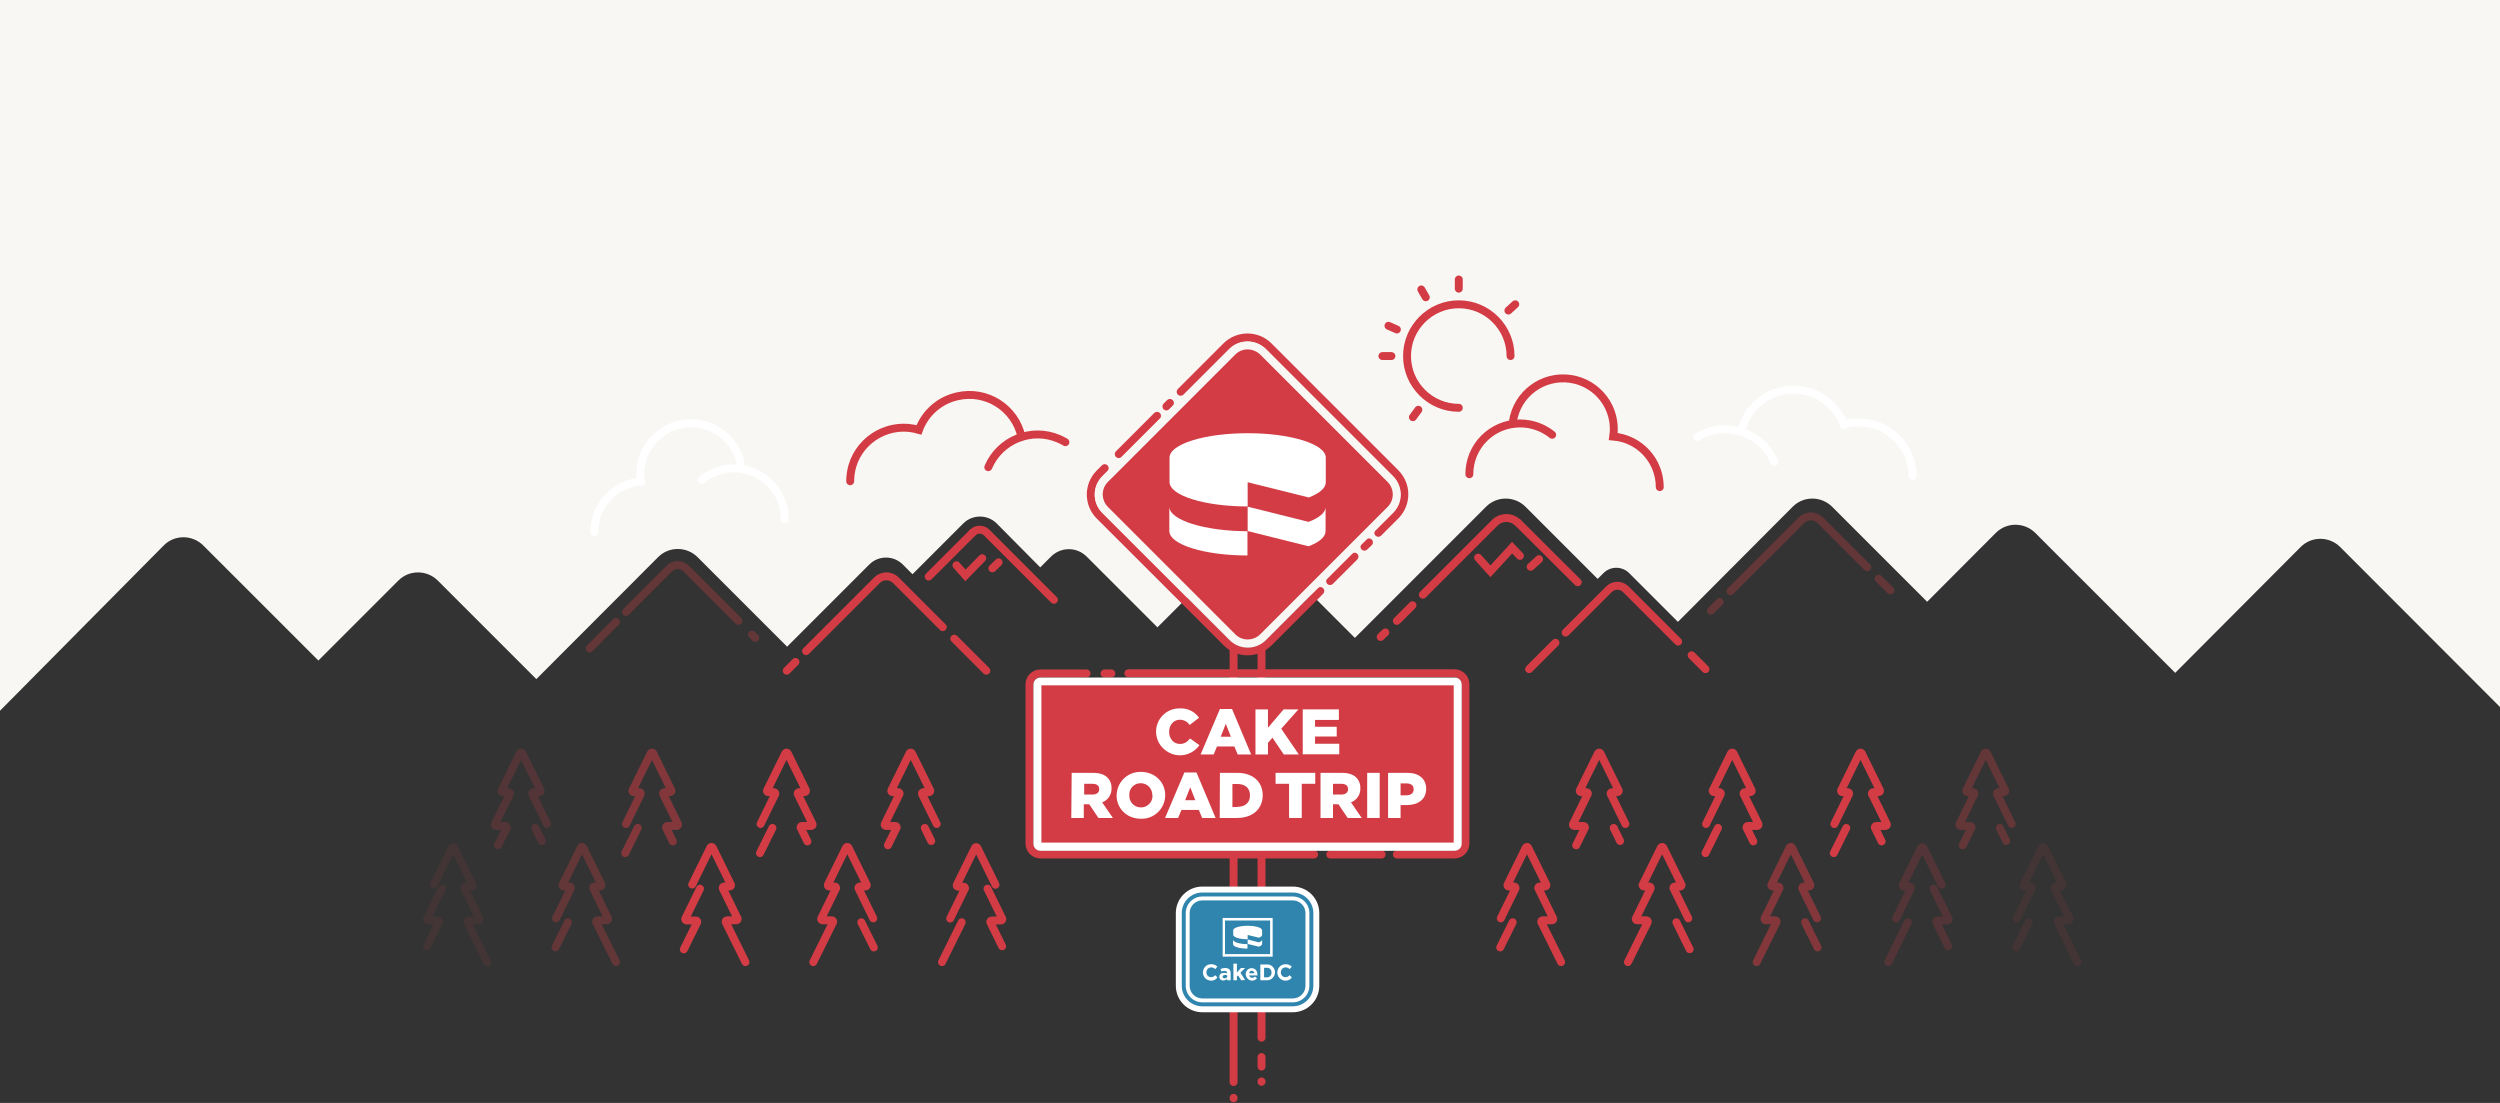 <?xml version="1.0" encoding="utf-8"?>
<!-- Generator: Adobe Illustrator 21.0.2, SVG Export Plug-In . SVG Version: 6.00 Build 0)  -->
<svg version="1.1" id="Layer_1" xmlns="http://www.w3.org/2000/svg" xmlns:xlink="http://www.w3.org/1999/xlink" x="0px" y="0px"
	 viewBox="0 0 1280 564.7" style="enable-background:new 0 0 1280 564.7;" xml:space="preserve">
<rect x="0" y="0" width="1280" height="564.7" fill="#333333" stroke="none"/>
<style type="text/css">
	.st0{fill:#F8F7F4;}
	.st1{fill:none;stroke:#D33C44;stroke-width:4.06;stroke-linecap:round;stroke-miterlimit:10;}
	.st2{fill:#D33C44;}
	.st3{fill:#FFFFFF;}
	.st4{fill:none;stroke:#FFFFFF;stroke-width:10.15;stroke-miterlimit:10;}
	.st5{fill:none;stroke:#2F85AE;stroke-width:4.06;stroke-miterlimit:10;}
	.st6{fill:#2F85AE;}
	.st7{fill:none;stroke:#FFFFFF;stroke-width:4.06;stroke-linecap:round;stroke-miterlimit:10;}
	.st8{opacity:0.5;}
	.st9{opacity:0.3;}
	.st10{opacity:0.2;}
	.st11{opacity:0.1;}
	
		.st12{opacity:0.3;fill:none;stroke:#D33C44;stroke-width:4.06;stroke-linecap:round;stroke-miterlimit:10;enable-background:new    ;}
</style>
<title>hero</title>
<path class="st0" d="M83.9,279.2c5.5-5.5,14.5-5.5,20.1,0l59,59l41-41c5.5-5.5,14.5-5.5,20.1,0l50.5,50.5l62.4-62.5
	c5.5-5.5,14.5-5.5,20.1,0l45.9,45.9l42.1-42.1c4.7-4.7,12.4-4.7,17.1,0c0,0,0,0,0,0l5,5l26-26c4.7-4.7,12.4-4.7,17.1,0c0,0,0,0,0,0
	l22.3,22.5l5.5-5.5c5.1-5.1,13.2-5.1,18.3,0c0,0,0,0,0,0l36.2,36.2l37.8-37.8c5.5-5.5,14.5-5.5,20.1,0l43.2,43.2l67.2-67.2
	c5.5-5.5,14.5-5.5,20.1,0l37,37l3-3c3.6-3.6,9.5-3.6,13.1,0l25,25l58.8-59c5.5-5.5,14.5-5.5,20.1,0l48.7,48.7l35.2-35.3
	c5.5-5.5,14.5-5.5,20.1,0l71.7,71.7L1178,280c5.5-5.5,14.5-5.5,20.1,0l81.9,82V-5H0v368.9L83.9,279.2z"/>
<polyline class="st1" points="631.6,554 631.6,199.5 645.9,199.5 645.9,531.3 "/>
<line class="st1" x1="681" y1="297.5" x2="693.5" y2="285"/>
<path class="st1" d="M565.6,239.7l-2.7,2.7c-5.9,6-5.9,15.6,0,21.6L628,329c5.9,6,15.6,6,21.6,0c0,0,0,0,0,0l26.4-26.4"/>
<line class="st1" x1="592.4" y1="212.9" x2="572.8" y2="232.5"/>
<line class="st1" x1="599" y1="206.3" x2="597.2" y2="208.1"/>
<path class="st1" d="M705.7,272.8l8.9-8.9c5.9-6,5.9-15.6,0-21.6l-65.1-65.1c-6-5.9-15.6-5.9-21.6,0l-23.4,23.4"/>
<line class="st1" x1="698.6" y1="279.9" x2="700.9" y2="277.7"/>
<path class="st2" d="M638.8,329.4c-3,0-5.8-1.2-7.9-3.3L565.8,261c-4.4-4.4-4.4-11.4,0-15.8l65.1-65c4.4-4.4,11.4-4.4,15.8,0
	l65.1,65.1c4.4,4.4,4.4,11.4,0,15.8l-65.1,65.1C644.6,328.2,641.7,329.4,638.8,329.4z"/>
<path class="st0" d="M638.8,178.9c2.4,0,4.8,1,6.5,2.7l65.1,65.1c3.6,3.6,3.6,9.4,0,12.9l-65.1,65.1c-3.6,3.6-9.4,3.6-12.9,0
	l-65.1-65.1c-3.6-3.6-3.6-9.4,0-12.9l65.1-65.1C634,179.9,636.3,178.9,638.8,178.9 M638.8,174.9c-3.5,0-6.9,1.4-9.3,3.9l-65.1,65.1
	c-5.2,5.2-5.2,13.5,0,18.7c0,0,0,0,0,0l65.1,65.1c5.2,5.2,13.5,5.2,18.7,0c0,0,0,0,0,0l65.1-65.1c5.2-5.2,5.2-13.5,0-18.7
	c0,0,0,0,0,0l-65.1-65.1C645.6,176.3,642.3,174.9,638.8,174.9z"/>
<path class="st3" d="M638.8,246.9l31.3,7.8c5.5-2.1,8.7-4.8,8.7-7.8v-12.6c0-6.9-17.9-12.5-40-12.5s-40,5.6-40,12.5v12.5
	c0,6.9,17.9,12.5,40,12.5L638.8,246.9z"/>
<path class="st3" d="M670,267.2l-31.2-7.8v12.5l31.2,7.8c5.5-2.1,8.7-4.8,8.7-7.8v-12.5C678.8,262.4,675.5,265.1,670,267.2z"/>
<path class="st3" d="M598.7,259.4v12.5c0,6.9,17.9,12.5,40,12.5v-12.4C616.7,271.9,598.7,266.3,598.7,259.4z"/>
<path class="st1" d="M715.2,437.5h29.5c3.1,0,5.6-2.5,5.6-5.6v-81.6c0-3.1-2.5-5.6-5.6-5.6H577.7"/>
<line class="st1" x1="681.1" y1="437.5" x2="707.4" y2="437.5"/>
<path class="st1" d="M556.3,344.8h-23.6c-3.1,0-5.6,2.5-5.6,5.6v81.5c0,3.1,2.5,5.6,5.6,5.6h140.1"/>
<line class="st1" x1="569" y1="344.8" x2="565.5" y2="344.8"/>
<path class="st2" d="M532.7,348.9h212.1c0.8,0,1.5,0.7,1.5,1.5v81.5c0,0.8-0.7,1.5-1.5,1.5H532.7c-0.8,0-1.5-0.7-1.5-1.5v-81.5
	C531.2,349.6,531.9,348.9,532.7,348.9z"/>
<path class="st3" d="M744.3,350.9v80.5H533.2v-80.5H744.3 M744.8,346.9H532.7c-2,0-3.6,1.6-3.6,3.6v81.5c0,2,1.6,3.6,3.6,3.6h212.1
	c2,0,3.6-1.6,3.6-3.6v-81.6C748.3,348.4,746.8,346.8,744.8,346.9L744.8,346.9z"/>
<path class="st3" d="M591.9,374.8L591.9,374.8c-0.1-6.6,5.2-12,11.7-12.1c0.2,0,0.3,0,0.5,0c3.9-0.2,7.6,1.6,9.8,4.8l-4.8,3.7
	c-1.1-1.7-3-2.7-5-2.7c-3.2,0-5.5,2.7-5.5,6.1v0.1c0,3.5,2.3,6.2,5.5,6.2c2.4,0,3.8-1.1,5.2-2.8l4.8,3.4c-3.8,5.5-11.4,6.9-16.9,3
	C593.9,382.3,592,378.7,591.9,374.8L591.9,374.8z"/>
<path class="st3" d="M624.6,363h6.2l9.8,23.3h-6.9l-1.7-4.1h-8.9l-1.7,4.1h-6.7L624.6,363z M630.2,377.2l-2.6-6.6l-2.6,6.6H630.2z"
	/>
<path class="st3" d="M642.8,363.2h6.4v9.4l8-9.4h7.6l-8.8,9.9l9,13.2h-7.7l-5.8-8.6l-2.3,2.6v6h-6.4L642.8,363.2z"/>
<path class="st3" d="M666.9,363.2h18.6v5.4h-12.2v3.5h11.1v5h-11.1v3.7h12.4v5.4h-18.7V363.2z"/>
<path class="st3" d="M548.7,395.7h10.9c3.5,0,6,0.9,7.5,2.5c1.4,1.4,2.1,3.4,2,5.4v0.1c0.1,3.1-1.8,6-4.8,7.1l5.5,8h-7.4l-4.7-7
	h-2.8v7h-6.4L548.7,395.7z M559.4,406.8c2.2,0,3.4-1.1,3.4-2.7V404c0-1.8-1.3-2.7-3.5-2.7h-4.2v5.5L559.4,406.8z"/>
<path class="st3" d="M571.7,407.3L571.7,407.3c0.1-6.8,5.5-12.1,12.2-12.1c0.1,0,0.2,0,0.3,0c7.1,0,12.4,5.3,12.4,11.9v0.1
	c-0.1,6.7-5.5,12.1-12.2,12c-0.1,0-0.2,0-0.3,0C576.9,419.2,571.7,413.9,571.7,407.3z M590,407.3L590,407.3c0.1-3.4-2.4-6.2-5.8-6.3
	c-0.1,0-0.1,0-0.2,0c-3.3,0-5.9,2.7-5.8,5.9c0,0.1,0,0.2,0,0.2v0.1c-0.1,3.3,2.4,6.1,5.8,6.2c0.1,0,0.1,0,0.2,0
	c3.3,0,5.9-2.7,5.9-5.9C590,407.5,590,407.4,590,407.3z"/>
<path class="st3" d="M606.4,395.5h6.2l9.8,23.3h-6.9l-1.7-4.1h-8.9l-1.7,4.1h-6.7L606.4,395.5z M612,409.7l-2.6-6.6l-2.6,6.6H612z"
	/>
<path class="st3" d="M624.6,395.7h8.9c8.2,0,13,4.8,13,11.4v0.1c0,6.7-4.8,11.6-13.2,11.6h-8.8L624.6,395.7z M633.6,413.1
	c3.8,0,6.4-2.1,6.4-5.8v-0.1c0-3.7-2.5-5.8-6.4-5.8H631v11.8H633.6z"/>
<path class="st3" d="M660,401.3h-6.9v-5.6h20.3v5.6h-6.9v17.5H660V401.3z"/>
<path class="st3" d="M676.1,395.7h10.9c3.5,0,6,0.9,7.5,2.5c1.4,1.4,2.1,3.4,2,5.4v0.1c0.1,3.1-1.8,6-4.8,7.1l5.5,8H690l-4.7-7h-2.8
	v7h-6.4L676.1,395.7z M686.8,406.8c2.2,0,3.4-1.1,3.4-2.7V404c0-1.8-1.3-2.7-3.5-2.7h-4.2v5.5L686.8,406.8z"/>
<path class="st3" d="M700,395.7h6.4v23.1H700V395.7z"/>
<path class="st3" d="M710.7,395.7h9.9c5.8,0,9.6,3,9.6,8.1v0.1c0,5.4-4.2,8.3-9.9,8.3h-3.2v6.6h-6.4V395.7z M720.1,407.2
	c2.3,0,3.7-1.2,3.7-3v-0.1c0-2-1.4-3-3.7-3h-3v6.1L720.1,407.2z"/>
<line class="st1" x1="645.9" y1="541.2" x2="645.9" y2="546.1"/>
<line class="st1" x1="645.9" y1="553.7" x2="645.9" y2="553.9"/>
<line class="st1" x1="631.6" y1="562.1" x2="631.6" y2="562.3"/>
<path class="st4" d="M615.6,459h46.3c4.7,0,8.5,3.8,8.5,8.5v37.2c0,4.7-3.8,8.5-8.5,8.5h-46.3c-4.7,0-8.5-3.8-8.5-8.5v-37.2
	C607.1,462.8,610.9,459,615.6,459z"/>
<path class="st5" d="M615.6,459h46.3c4.7,0,8.5,3.8,8.5,8.5v37.2c0,4.7-3.8,8.5-8.5,8.5h-46.3c-4.7,0-8.5-3.8-8.5-8.5v-37.2
	C607.1,462.8,610.9,459,615.6,459z"/>
<path class="st6" d="M615.6,460h46.3c4.1,0,7.5,3.3,7.5,7.5v37.1c0,4.1-3.3,7.5-7.5,7.5h-46.3c-4.1,0-7.5-3.3-7.5-7.5v-37.1
	C608.1,463.3,611.5,460,615.6,460z"/>
<path class="st3" d="M661.9,461c3.6,0,6.5,2.9,6.5,6.5v37.2c0,3.6-2.9,6.5-6.5,6.5h-46.3c-3.6,0-6.5-2.9-6.5-6.5v-37.2
	c0-3.6,2.9-6.5,6.5-6.5L661.9,461 M661.9,459h-46.3c-4.7,0-8.5,3.8-8.5,8.5v37.2c0,4.7,3.8,8.5,8.5,8.5h46.3c4.7,0,8.5-3.8,8.5-8.5
	v-37.2C670.4,462.8,666.6,459,661.9,459L661.9,459z"/>
<path class="st3" d="M638.8,478.7l5.8,1.4c1-0.4,1.6-0.9,1.6-1.4v-2.4c0-1.3-3.3-2.3-7.4-2.3s-7.4,1-7.4,2.3v2.3
	c0,1.3,3.3,2.3,7.4,2.3V478.7z"/>
<path class="st3" d="M644.6,482.5l-5.8-1.5v2.3l5.8,1.4c1-0.4,1.6-0.9,1.6-1.4v-2.3C646.2,481.6,645.6,482.1,644.6,482.5z"/>
<path class="st3" d="M631.3,481.1v2.3c0,1.3,3.3,2.3,7.4,2.3v-2.3C634.7,483.4,631.3,482.3,631.3,481.1z"/>
<path class="st3" d="M650.3,471.3v17.2h-23.1v-17.2H650.3 M651.6,470h-25.6v19.8h25.6L651.6,470L651.6,470z"/>
<path class="st3" d="M620.1,502.1c-2.3,0-4.1-1.8-4.2-4c0-0.1,0-0.1,0-0.2l0,0c0-2.3,1.8-4.2,4-4.2c0.1,0,0.1,0,0.2,0
	c1.2-0.1,2.4,0.4,3.2,1.2l-1.1,1.3c-0.5-0.6-1.3-0.9-2.1-0.9c-1.3,0-2.4,1.1-2.4,2.4c0,0,0,0,0,0.1l0,0c-0.1,1.3,0.9,2.5,2.3,2.5
	c0,0,0.1,0,0.1,0c0.8,0,1.6-0.4,2.1-1l1.1,1.1C622.6,501.6,621.4,502.1,620.1,502.1z"/>
<path class="st3" d="M628.3,501.9v-0.7c-0.5,0.5-1.2,0.8-1.9,0.8c-1.1,0.1-2-0.6-2.1-1.7c0-0.1,0-0.1,0-0.2l0,0c0-1.4,1-2,2.5-2
	c0.5,0,1,0.1,1.5,0.2v-0.1c0-0.7-0.5-1.1-1.3-1.1c-0.6,0-1.2,0.1-1.7,0.3l-0.4-1.3c0.8-0.3,1.6-0.5,2.4-0.5c1.9,0,2.8,1,2.8,2.7v3.6
	L628.3,501.9z M628.3,499.4c-0.4-0.2-0.7-0.2-1.1-0.2c-0.8,0-1.2,0.3-1.2,0.9l0,0c0,0.5,0.4,0.8,1,0.8c0.8,0,1.4-0.5,1.4-1.1
	L628.3,499.4z"/>
<path class="st3" d="M635.5,501.9l-1.6-2.5l-0.6,0.6v1.9h-1.8v-8.5h1.8v4.5l2.1-2.3h2.1l-2.4,2.4l2.4,3.8L635.5,501.9z"/>
<path class="st3" d="M643.9,499.4h-4.3c0.1,0.7,0.8,1.3,1.5,1.2c0.6,0,1.1-0.2,1.5-0.6l1,0.9c-1.2,1.4-3.2,1.6-4.6,0.4
	c-0.7-0.6-1.1-1.5-1.2-2.4l0,0c-0.1-1.7,1.2-3.1,2.9-3.2c0,0,0.1,0,0.1,0c2.1,0,3,1.6,3,3.4l0,0
	C643.9,499.2,643.9,499.3,643.9,499.4z M640.9,497c-0.7,0-1.3,0.6-1.3,1.3h2.7C642.1,497.6,641.6,497,640.9,497L640.9,497z"/>
<path class="st3" d="M648.5,501.9h-3.2v-8.1h3.2c2.2-0.2,4.1,1.5,4.3,3.7c0,0.1,0,0.2,0,0.3l0,0c0,2.2-1.8,4.1-4,4.1
	C648.7,501.9,648.6,501.9,648.5,501.9z M651,497.9c0.1-1.3-0.9-2.4-2.2-2.4c-0.1,0-0.2,0-0.2,0h-1.4v4.9h1.4
	c1.3,0.1,2.4-0.9,2.4-2.2C651,498.1,651,498,651,497.9L651,497.9z"/>
<path class="st3" d="M658.2,502.1c-2.3,0-4.1-1.8-4.2-4c0-0.1,0-0.1,0-0.2l0,0c0-2.3,1.8-4.2,4-4.2c0.1,0,0.1,0,0.2,0
	c1.2-0.1,2.4,0.4,3.2,1.2l-1.1,1.3c-0.5-0.6-1.3-0.9-2.1-0.9c-1.3,0-2.4,1.1-2.4,2.4c0,0,0,0,0,0.1l0,0c-0.1,1.3,0.9,2.5,2.3,2.5
	c0,0,0.1,0,0.1,0c0.8,0,1.6-0.4,2.1-1l1.1,1.1C660.7,501.6,659.5,502.1,658.2,502.1z"/>
<path class="st1" d="M752.3,242.8c0-14.4,11.6-26,26-26c6,0,11.8,2.1,16.4,5.8"/>
<path class="st1" d="M849.8,249.4c0-13.5-10.3-24.8-23.8-25.9c2.1-14.2-7.7-27.4-21.9-29.5c-14.2-2.1-27.4,7.7-29.5,21.9
	c-0.1,0.3-0.1,0.7-0.1,1"/>
<path class="st7" d="M401.8,265.8c0-14.4-11.6-26-26-26c-6,0-11.8,2.1-16.4,5.8"/>
<path class="st7" d="M304.3,272.4c0-13.5,10.3-24.7,23.8-25.9c-2.1-14.2,7.7-27.4,21.9-29.5c14.2-2.1,27.4,7.7,29.5,21.9
	c0.1,0.3,0.1,0.7,0.1,1"/>
<path class="st1" d="M506,239.2c5.9-13.9,22-20.5,35.9-14.6c1.2,0.5,2.4,1.1,3.6,1.8"/>
<path class="st1" d="M523,223.6c-3.3-14.8-18-24.1-32.8-20.7c-9.1,2-16.5,8.5-19.7,17.2c-14.5-4.3-29.8,4-34.1,18.5
	c-0.7,2.5-1.1,5.1-1.1,7.8"/>
<path class="st7" d="M908.5,236.5c-5.9-13.9-22-20.5-35.9-14.6c-1.2,0.5-2.4,1.1-3.6,1.8"/>
<path class="st7" d="M891.5,220.9c3.3-14.8,18-24.1,32.8-20.7c9.1,2,16.5,8.5,19.7,17.2c14.5-4.3,29.8,4,34.1,18.5
	c0.7,2.5,1.1,5.2,1.1,7.8"/>
<path class="st1" d="M746.9,208.8c-14.6,0-26.5-11.9-26.5-26.5s11.9-26.5,26.5-26.5c14.6,0,26.5,11.9,26.5,26.5"/>
<line class="st1" x1="712.4" y1="182.3" x2="707.8" y2="182.3"/>
<line class="st1" x1="746.9" y1="147.8" x2="746.9" y2="143.1"/>
<line class="st1" x1="772.3" y1="159" x2="775.8" y2="155.8"/>
<line class="st1" x1="730" y1="152.2" x2="727.7" y2="148.2"/>
<line class="st1" x1="726.2" y1="209.8" x2="723.4" y2="213.6"/>
<line class="st1" x1="715.2" y1="168.7" x2="710.9" y2="166.8"/>
<path class="st1" d="M832.2,421.9l-7.5-15.3c-0.2-0.3,0-0.8,0.3-0.9c0.1,0,0.2-0.1,0.3-0.1h2.8c0.4,0,0.7-0.3,0.7-0.7
	c0-0.1,0-0.2-0.1-0.3l-9.3-18.9c-0.2-0.3-0.6-0.5-0.9-0.3c-0.1,0.1-0.2,0.2-0.3,0.3l-9.3,18.9c-0.2,0.3,0,0.8,0.3,0.9
	c0.1,0,0.2,0.1,0.3,0.1h2.8c0.4,0,0.7,0.3,0.7,0.7c0,0.1,0,0.2-0.1,0.3l-7.5,15.3c-0.2,0.3,0,0.8,0.3,0.9c0.1,0,0.2,0.1,0.3,0.1h4.8
	c0.4,0,0.7,0.3,0.7,0.7c0,0.1,0,0.2-0.1,0.3l-4.4,8.9"/>
<line class="st1" x1="829.5" y1="430.6" x2="826.2" y2="423.9"/>
<line class="st1" x1="858.3" y1="472.2" x2="865.1" y2="486"/>
<path class="st1" d="M833.5,492.6l10.1-20.4c0.2-0.3,0-0.8-0.3-0.9c-0.1,0-0.2-0.1-0.3-0.1h-4.8c-0.4,0-0.7-0.3-0.7-0.7
	c0-0.1,0-0.2,0.1-0.3l7.5-15.3c0.2-0.3,0-0.8-0.3-0.9c-0.1,0-0.2-0.1-0.3-0.1h-2.8c-0.4,0-0.7-0.3-0.7-0.7c0-0.1,0-0.2,0.1-0.3
	l9.3-18.9c0.2-0.3,0.6-0.5,0.9-0.3c0.1,0.1,0.2,0.2,0.3,0.3l9.3,18.9c0.2,0.3,0,0.8-0.3,0.9c-0.1,0-0.2,0.1-0.3,0.1h-2.8
	c-0.4,0-0.7,0.3-0.7,0.7c0,0.1,0,0.2,0.1,0.3l7.5,15.3"/>
<path class="st1" d="M768.4,470.2l7.5-15.3c0.2-0.3,0-0.8-0.3-0.9c-0.1,0-0.2-0.1-0.3-0.1h-2.8c-0.4,0-0.7-0.3-0.7-0.7
	c0-0.1,0-0.2,0.1-0.3l9.3-18.9c0.2-0.3,0.6-0.5,0.9-0.3c0.1,0.1,0.2,0.2,0.3,0.3l9.3,18.9c0.2,0.3,0,0.8-0.3,0.9
	c-0.1,0-0.2,0.1-0.3,0.1h-2.8c-0.4,0-0.7,0.3-0.7,0.7c0,0.1,0,0.2,0.1,0.3l7.5,15.3c0.2,0.3,0,0.8-0.3,0.9c-0.1,0-0.2,0.1-0.3,0.1
	h-4.8c-0.4,0-0.7,0.3-0.7,0.7c0,0.1,0,0.2,0.1,0.3l10.1,20.4"/>
<line class="st1" x1="768.1" y1="485.1" x2="774.5" y2="472.2"/>
<g class="st8">
	<path class="st1" d="M930.3,470.2l-7.5-15.3c-0.2-0.3,0-0.8,0.3-0.9c0.1,0,0.2-0.1,0.3-0.1h2.8c0.4,0,0.7-0.3,0.7-0.7
		c0-0.1,0-0.2-0.1-0.3l-9.3-18.9c-0.2-0.3-0.6-0.5-0.9-0.3c-0.1,0.1-0.2,0.2-0.3,0.3l-9.3,18.9c-0.2,0.3,0,0.8,0.3,0.9
		c0.1,0,0.2,0.1,0.3,0.1h2.8c0.4,0,0.7,0.3,0.7,0.7c0,0.1,0,0.2-0.1,0.3l-7.5,15.3c-0.2,0.3,0,0.8,0.3,0.9c0.1,0,0.2,0.1,0.3,0.1
		h4.8c0.4,0,0.7,0.3,0.7,0.7c0,0.1,0,0.2-0.1,0.3l-10.1,20.4"/>
	<line class="st1" x1="930.6" y1="485.1" x2="924.2" y2="472.2"/>
</g>
<g class="st9">
	<path class="st1" d="M1030,421.9l-7.5-15.3c-0.2-0.3,0-0.8,0.3-0.9c0.1,0,0.2-0.1,0.3-0.1h2.9c0.4,0,0.7-0.3,0.7-0.7
		c0-0.1,0-0.2-0.1-0.3l-9.3-18.9c-0.2-0.3-0.6-0.5-0.9-0.3c-0.1,0.1-0.2,0.2-0.3,0.3l-9.3,18.9c-0.2,0.3,0,0.8,0.3,0.9
		c0.1,0,0.2,0.1,0.3,0.1h2.8c0.4,0,0.7,0.3,0.7,0.7c0,0.1,0,0.2-0.1,0.3l-7.5,15.3c-0.2,0.3,0,0.8,0.3,0.9c0.1,0,0.2,0.1,0.3,0.1
		h4.8c0.4,0,0.7,0.3,0.7,0.7c0,0.1,0,0.2-0.1,0.3l-4.4,8.9"/>
	<line class="st1" x1="1027.2" y1="430.6" x2="1023.9" y2="423.9"/>
</g>
<g class="st10">
	<line class="st1" x1="976.8" y1="472.2" x2="966.8" y2="492.6"/>
	<path class="st1" d="M994.1,453l-9.3-18.9c-0.2-0.3-0.6-0.5-0.9-0.3c-0.1,0.1-0.2,0.2-0.3,0.3l-9.3,18.9c-0.2,0.3,0,0.8,0.3,0.9
		c0.1,0,0.2,0.1,0.3,0.1h2.8c0.4,0,0.7,0.3,0.7,0.7c0,0.1,0,0.2-0.1,0.3l-7.5,15.3"/>
	<path class="st1" d="M997.5,484.5l-6-12.2c-0.2-0.3,0-0.8,0.3-0.9c0.1,0,0.2-0.1,0.3-0.1h4.9c0.4,0,0.7-0.3,0.7-0.7
		c0-0.1,0-0.2-0.1-0.3L990,455"/>
</g>
<g class="st11">
	<path class="st1" d="M1032.6,470.2l7.6-15.3c0.2-0.3,0-0.8-0.3-0.9c-0.1,0-0.2-0.1-0.3-0.1h-2.8c-0.4,0-0.7-0.3-0.7-0.7
		c0-0.1,0-0.2,0.1-0.3l9.3-18.9c0.2-0.3,0.6-0.5,0.9-0.3c0.1,0.1,0.2,0.2,0.3,0.3l9.3,18.9c0.2,0.3,0,0.8-0.3,0.9
		c-0.1,0-0.2,0.1-0.3,0.1h-2.8c-0.4,0-0.7,0.3-0.7,0.7c0,0.1,0,0.2,0.1,0.3l7.6,15.3c0.2,0.3,0,0.8-0.3,0.9c-0.1,0-0.2,0.1-0.3,0.1
		h-4.8c-0.4,0-0.7,0.3-0.7,0.7c0,0.1,0,0.2,0.1,0.3l10.1,20.4"/>
	<line class="st1" x1="1032.3" y1="485.1" x2="1038.7" y2="472.2"/>
</g>
<path class="st1" d="M939.2,421.9l7.5-15.3c0.2-0.3,0-0.8-0.3-0.9c-0.1,0-0.2-0.1-0.3-0.1h-2.8c-0.4,0-0.7-0.3-0.7-0.7
	c0-0.1,0-0.2,0.1-0.3l9.3-18.9c0.2-0.3,0.6-0.5,0.9-0.3c0.1,0.1,0.2,0.2,0.3,0.3l9.3,18.9c0.2,0.3,0,0.8-0.3,0.9
	c-0.1,0-0.2,0.1-0.3,0.1h-2.8c-0.4,0-0.7,0.3-0.7,0.7c0,0.1,0,0.2,0.1,0.3l7.5,15.3c0.2,0.3,0,0.8-0.3,0.9c-0.1,0-0.2,0.1-0.3,0.1
	h-4.8c-0.4,0-0.7,0.3-0.7,0.7c0,0.1,0,0.2,0.1,0.3l3.4,6.9"/>
<line class="st1" x1="938.9" y1="436.8" x2="945.3" y2="423.9"/>
<path class="st1" d="M873.5,421.9l7.5-15.3c0.2-0.3,0-0.8-0.3-0.9c-0.1,0-0.2-0.1-0.3-0.1h-2.8c-0.4,0-0.7-0.3-0.7-0.7
	c0-0.1,0-0.2,0.1-0.3l9.3-18.9c0.2-0.3,0.6-0.5,0.9-0.3c0.1,0.1,0.2,0.2,0.3,0.3l9.3,18.9c0.2,0.3,0,0.8-0.3,0.9
	c-0.1,0-0.2,0.1-0.3,0.1h-2.8c-0.4,0-0.7,0.3-0.7,0.7c0,0.1,0,0.2,0.1,0.3l7.5,15.3c0.2,0.3,0,0.8-0.3,0.9c-0.1,0-0.2,0.1-0.3,0.1
	h-4.8c-0.4,0-0.7,0.3-0.7,0.7c0,0.1,0,0.2,0.1,0.3l3.4,6.9"/>
<line class="st1" x1="873.2" y1="436.8" x2="879.6" y2="423.9"/>
<path class="st1" d="M358.4,455l-1.5,3.1l-6,12.2c-0.2,0.3,0,0.8,0.3,0.9c0.1,0,0.2,0.1,0.3,0.1h4.8c0.4,0,0.7,0.3,0.7,0.7
	c0,0.1,0,0.2-0.1,0.3l-6.8,13.8"/>
<path class="st1" d="M381.7,492.6l-10.1-20.4c-0.2-0.3,0-0.8,0.3-0.9c0.1,0,0.2-0.1,0.3-0.1h4.8c0.4,0,0.7-0.3,0.7-0.7
	c0-0.1,0-0.2-0.1-0.3l-7.5-15.3c-0.2-0.3,0-0.8,0.3-0.9c0.1,0,0.2-0.1,0.3-0.1h2.9c0.4,0,0.7-0.3,0.7-0.7c0-0.1,0-0.2-0.1-0.3
	l-9.3-18.9c-0.2-0.3-0.6-0.5-0.9-0.3c-0.1,0.1-0.2,0.2-0.3,0.3l-9.3,18.9"/>
<path class="st1" d="M447.1,470.2l-7.5-15.3c-0.2-0.3,0-0.8,0.3-0.9c0.1,0,0.2-0.1,0.3-0.1h2.9c0.4,0,0.7-0.3,0.7-0.7
	c0-0.1,0-0.2-0.1-0.3l-9.3-18.9c-0.2-0.3-0.6-0.5-0.9-0.3c-0.1,0.1-0.2,0.2-0.3,0.3l-9.3,18.9c-0.2,0.3,0,0.8,0.3,0.9
	c0.1,0,0.2,0.1,0.3,0.1h2.9c0.4,0,0.7,0.3,0.7,0.7c0,0.1,0,0.2-0.1,0.3l-7.5,15.3c-0.2,0.3,0,0.8,0.3,0.9c0.1,0,0.2,0.1,0.3,0.1h4.8
	c0.4,0,0.7,0.3,0.7,0.7c0,0.1,0,0.2-0.1,0.3l-10.1,20.4"/>
<line class="st1" x1="447.4" y1="485.1" x2="441" y2="472.2"/>
<path class="st1" d="M479.6,421.9l-7.5-15.3c-0.2-0.3,0-0.8,0.3-0.9c0.1,0,0.2-0.1,0.3-0.1h2.9c0.4,0,0.7-0.3,0.7-0.7
	c0-0.1,0-0.2-0.1-0.3l-9.3-18.9c-0.2-0.3-0.6-0.5-0.9-0.3c-0.1,0.1-0.2,0.2-0.3,0.3l-9.3,18.9c-0.2,0.3,0,0.8,0.3,0.9
	c0.1,0,0.2,0.1,0.3,0.1h2.9c0.4,0,0.7,0.3,0.7,0.7c0,0.1,0,0.2-0.1,0.3l-7.5,15.3c-0.2,0.3,0,0.8,0.3,0.9c0.1,0,0.2,0.1,0.3,0.1h4.8
	c0.4,0,0.7,0.3,0.7,0.7c0,0.1,0,0.2-0.1,0.3l-4.4,8.9"/>
<line class="st1" x1="476.8" y1="430.6" x2="473.5" y2="423.9"/>
<line class="st1" x1="492.4" y1="472.2" x2="482.3" y2="492.6"/>
<path class="st1" d="M509.7,453l-9.3-18.9c-0.2-0.3-0.6-0.5-0.9-0.3c-0.1,0.1-0.2,0.2-0.3,0.3l-9.3,18.9c-0.2,0.3,0,0.8,0.3,0.9
	c0.1,0,0.2,0.1,0.3,0.1h2.9c0.4,0,0.7,0.3,0.7,0.7c0,0.1,0,0.2-0.1,0.3l-7.5,15.3"/>
<path class="st1" d="M513.1,484.5l-6-12.2c-0.2-0.3,0-0.8,0.3-0.9c0.1,0,0.2-0.1,0.3-0.1h4.8c0.4,0,0.7-0.3,0.7-0.7
	c0-0.1,0-0.2-0.1-0.3l-7.5-15.3"/>
<path class="st1" d="M389.4,421.9l7.5-15.3c0.2-0.3,0-0.8-0.3-0.9c-0.1,0-0.2-0.1-0.3-0.1h-2.9c-0.4,0-0.7-0.3-0.7-0.7
	c0-0.1,0-0.2,0.1-0.3l9.3-18.9c0.2-0.3,0.6-0.5,0.9-0.3c0.1,0.1,0.2,0.2,0.3,0.3l9.3,18.9c0.2,0.3,0,0.8-0.3,0.9
	c-0.1,0-0.2,0.1-0.3,0.1h-2.9c-0.4,0-0.7,0.3-0.7,0.7c0,0.1,0,0.2,0.1,0.3l7.5,15.3c0.2,0.3,0,0.8-0.3,0.9c-0.1,0-0.2,0.1-0.3,0.1
	h-4.8c-0.4,0-0.7,0.3-0.7,0.7c0,0.1,0,0.2,0.1,0.3l3.4,6.9"/>
<line class="st1" x1="389.1" y1="436.8" x2="395.5" y2="423.9"/>
<g class="st10">
	<path class="st1" d="M280.1,421.9l-7.5-15.3c-0.2-0.3,0-0.8,0.3-0.9c0.1,0,0.2-0.1,0.3-0.1h2.9c0.4,0,0.7-0.3,0.7-0.7
		c0-0.1,0-0.2-0.1-0.3l-9.3-18.9c-0.2-0.3-0.6-0.5-0.9-0.3c-0.1,0.1-0.2,0.2-0.3,0.3l-9.3,18.9c-0.2,0.3,0,0.8,0.3,0.9
		c0.1,0,0.2,0.1,0.3,0.1h2.9c0.4,0,0.7,0.3,0.7,0.7c0,0.1,0,0.2-0.1,0.3l-7.6,15.3c-0.2,0.3,0,0.8,0.3,0.9c0.1,0,0.2,0.1,0.3,0.1
		h4.8c0.4,0,0.7,0.3,0.7,0.7c0,0.1,0,0.2-0.1,0.3l-4.4,8.9"/>
	<line class="st1" x1="277.4" y1="430.6" x2="274.1" y2="423.9"/>
</g>
<g class="st9">
	<path class="st1" d="M284.7,470.2l7.5-15.3c0.2-0.3,0-0.8-0.3-0.9c-0.1,0-0.2-0.1-0.3-0.1h-2.9c-0.4,0-0.7-0.3-0.7-0.7
		c0-0.1,0-0.2,0.1-0.3l9.3-18.9c0.2-0.3,0.6-0.5,0.9-0.3c0.1,0.1,0.2,0.2,0.3,0.3l9.3,18.9c0.2,0.3,0,0.8-0.3,0.9
		c-0.1,0-0.2,0.1-0.3,0.1h-2.9c-0.4,0-0.7,0.3-0.7,0.7c0,0.1,0,0.2,0.1,0.3l7.5,15.3c0.2,0.3,0,0.8-0.3,0.9c-0.1,0-0.2,0.1-0.3,0.1
		h-4.8c-0.4,0-0.7,0.3-0.7,0.7c0,0.1,0,0.2,0.1,0.3l10.1,20.4"/>
	<line class="st1" x1="284.4" y1="485.1" x2="290.8" y2="472.2"/>
</g>
<g class="st8">
	<path class="st1" d="M320.5,421.9l7.5-15.3c0.2-0.3,0-0.8-0.3-0.9c-0.1,0-0.2-0.1-0.3-0.1h-2.9c-0.4,0-0.7-0.3-0.7-0.7
		c0-0.1,0-0.2,0.1-0.3l9.3-18.9c0.2-0.3,0.6-0.5,0.9-0.3c0.1,0.1,0.2,0.2,0.3,0.3l9.3,18.9c0.2,0.3,0,0.8-0.3,0.9
		c-0.1,0-0.2,0.1-0.3,0.1h-2.9c-0.4,0-0.7,0.3-0.7,0.7c0,0.1,0,0.2,0.1,0.3l7.5,15.3c0.2,0.3,0,0.8-0.3,0.9c-0.1,0-0.2,0.1-0.3,0.1
		h-4.8c-0.4,0-0.7,0.3-0.7,0.7c0,0.1,0,0.2,0.1,0.3l3.4,6.9"/>
	<line class="st1" x1="320.1" y1="436.8" x2="326.5" y2="423.9"/>
</g>
<g class="st11">
	<path class="st1" d="M222.1,453l9.3-18.9c0.2-0.3,0.6-0.5,0.9-0.3c0.1,0.1,0.2,0.2,0.3,0.3L242,453c0.2,0.3,0,0.8-0.3,0.9
		c-0.1,0-0.2,0.1-0.3,0.1h-2.9c-0.4,0-0.7,0.3-0.7,0.7c0,0.1,0,0.2,0.1,0.3l7.6,15.3c0.2,0.3,0,0.8-0.3,0.9c-0.1,0-0.2,0.1-0.3,0.1
		H240c-0.4,0-0.7,0.3-0.7,0.7c0,0.1,0,0.2,0.1,0.3l10.1,20.4"/>
	<path class="st1" d="M218.6,484.5l6.1-12.2c0.2-0.3,0-0.8-0.3-0.9c-0.1,0-0.2-0.1-0.3-0.1h-4.8c-0.4,0-0.7-0.3-0.7-0.7
		c0-0.1,0-0.2,0.1-0.3l7.6-15.3"/>
</g>
<line class="st1" x1="777.3" y1="267.7" x2="807.8" y2="298.1"/>
<path class="st1" d="M728.5,304.5l36.8-36.8c3.3-3.3,8.6-3.3,11.9,0c0,0,0,0,0,0"/>
<line class="st1" x1="715.2" y1="317.9" x2="723.2" y2="309.9"/>
<line class="st1" x1="706.9" y1="326.1" x2="709.3" y2="323.8"/>
<path class="st1" d="M866.1,335.5l7.1,7.1 M801.6,323.9l22.2-22.2c2.4-2.4,6.2-2.4,8.6,0l26.8,26.8 M782.9,342.6l13.5-13.5"/>
<path class="st12" d="M385,324.9l1.7,1.7 M320.5,313.3l22.2-22.2c2.4-2.4,6.2-2.4,8.6,0l26.8,26.8 M301.9,332l13.5-13.6"/>
<line class="st1" x1="783.7" y1="290.2" x2="788" y2="286.3"/>
<polyline class="st1" points="756.8,285.5 763.1,292.5 774.2,280.4 778.2,284.6 "/>
<path class="st1" d="M488.6,327l16.4,16.4 M412.7,333.4l36.3-36.3c2.7-2.7,7-2.7,9.7,0c0,0,0,0,0,0l24,24 M402.8,343.4l4.5-4.5"/>
<path class="st12" d="M961.9,296.3l6,6 M886,302.7l36.3-36.3c2.7-2.7,7-2.7,9.7,0c0,0,0,0,0,0l24,24 M876,312.7l4.5-4.5"/>
<path class="st1" d="M498,272.7c2-2,5.2-2,7.2,0c0,0,0,0,0,0l34.4,34.4"/>
<line class="st1" x1="475.5" y1="295.2" x2="497.7" y2="273"/>
<line class="st1" x1="508.1" y1="291" x2="511.3" y2="287.9"/>
<polyline class="st1" points="489.7,289.4 494.3,294.6 502.9,285.8 "/>
</svg>
